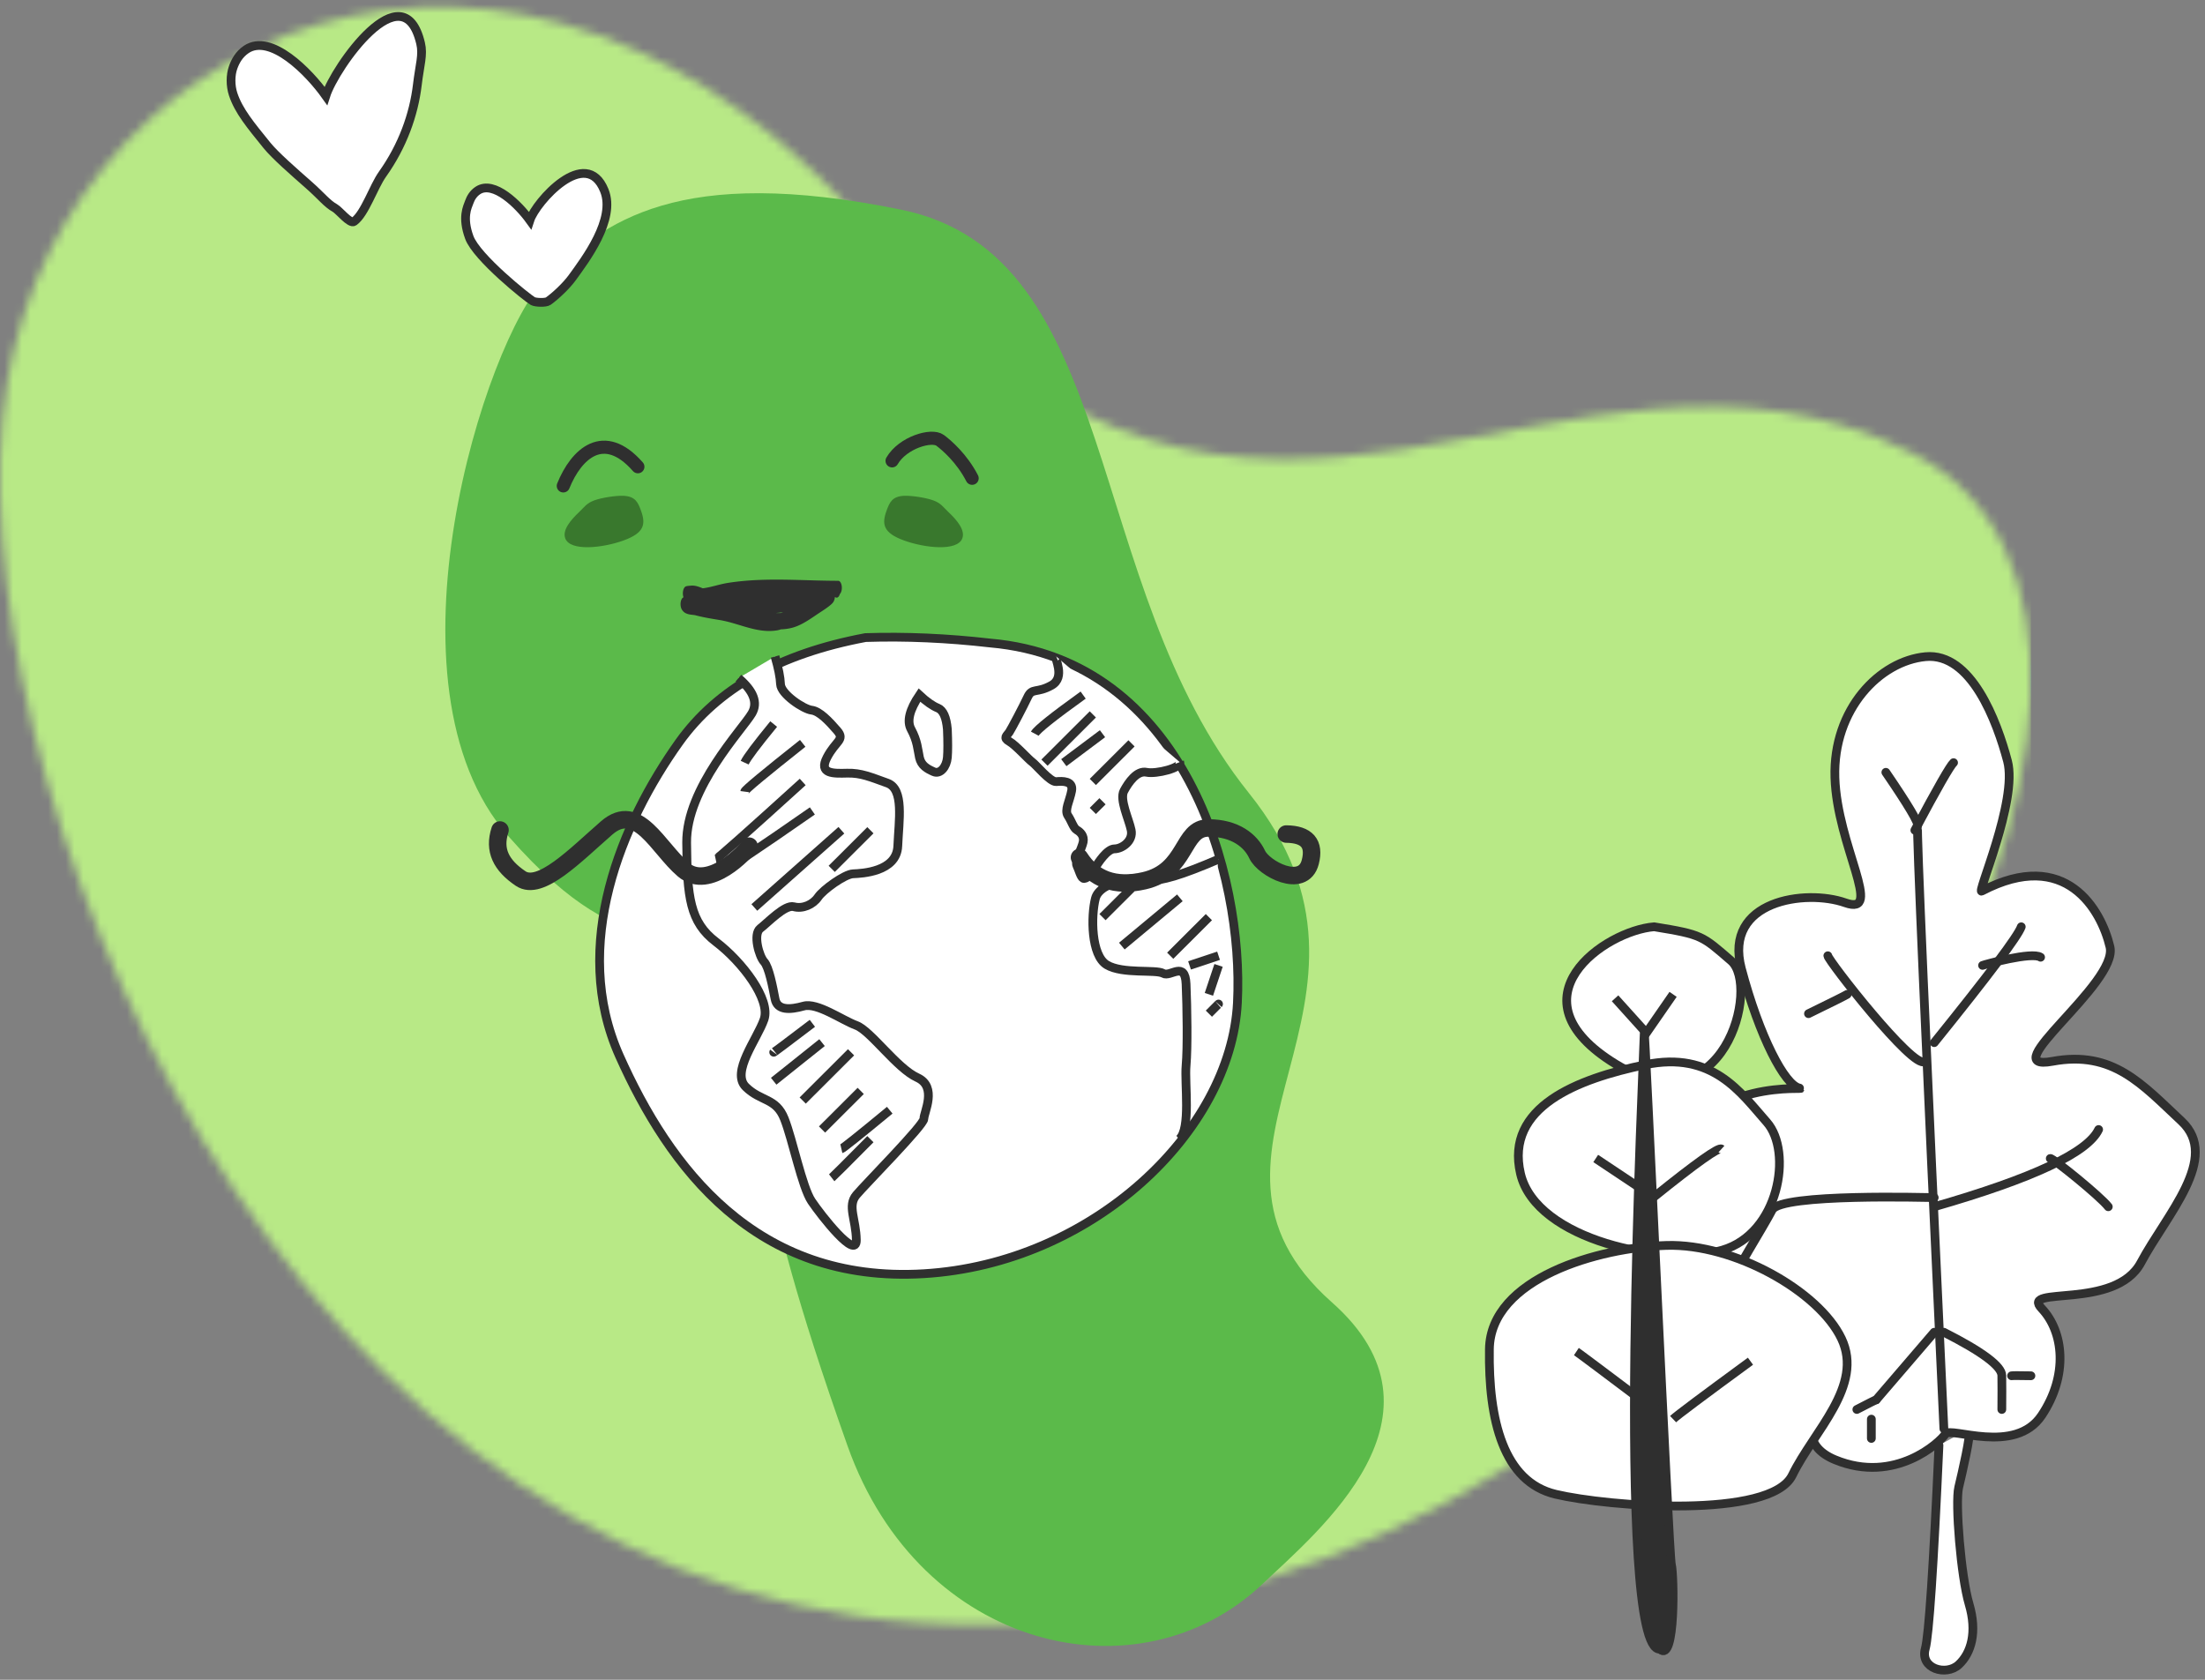 <svg width="252" height="192" viewBox="0 0 252 192" fill="none" xmlns="http://www.w3.org/2000/svg">
<rect x="0" y="0" width="252" height="192" fill="#808080" stroke="none"/>
<g clip-path="url(#clip0_2_665)">
<mask id="mask0_2_665" style="mask-type:alpha" maskUnits="userSpaceOnUse" x="0" y="0" width="233" height="186">
<path d="M218.334 51.688C258.267 71.385 206.964 177.487 120.947 185.268C34.93 193.05 -3.782 92.154 0.29 47.892C4.362 3.631 59.415 -21.769 101.088 28.263C142.761 78.296 178.401 31.99 218.334 51.688Z" fill="white"/>
</mask>
<g mask="url(#mask0_2_665)">
<path d="M218.334 51.688C258.267 71.385 206.964 177.487 120.947 185.268C34.93 193.05 -3.782 92.154 0.29 47.892C4.362 3.631 59.415 -21.769 101.088 28.263C142.761 78.296 178.401 31.99 218.334 51.688Z" fill="#48C7F4"/>
<path d="M232.105 -12.138H0V198.62H232.105V-12.138Z" fill="#B8E986"/>
</g>
<path fill-rule="evenodd" clip-rule="evenodd" d="M62.243 32.002C68.968 25.234 77.613 18.79 102.987 23.965C128.361 29.14 123.513 66.676 142.737 90.652C161.962 114.628 132.679 131.559 152.223 148.861C166.785 161.753 150.693 174.971 144.286 181.047C130.206 194.402 105.187 188.732 96.863 165.267C84.751 131.127 89.493 133.235 82.883 117.149C76.272 101.063 73.251 112.862 58.064 95.535C42.877 78.207 55.517 38.769 62.243 32.002Z" fill="#5BBA4A"/>
<path fill-rule="evenodd" clip-rule="evenodd" d="M88.598 66.251L88.498 66.251L88.399 66.252L88.3 66.252L88.201 66.253L88.102 66.254L88.003 66.255L87.904 66.257L87.805 66.258L87.706 66.26L87.607 66.262L87.508 66.264L87.409 66.267L87.31 66.269L87.21 66.272L87.112 66.275L87.013 66.278L86.913 66.282L86.814 66.285L86.715 66.289L86.616 66.294L86.517 66.298L86.418 66.303L86.319 66.308L86.22 66.313L86.121 66.318L86.022 66.324L85.924 66.33L85.825 66.337L85.726 66.343L85.627 66.35L85.528 66.357L85.429 66.365L85.33 66.373L85.231 66.381L85.132 66.389L85.034 66.398L84.935 66.407L84.836 66.416L84.737 66.426L84.639 66.436L84.54 66.447L84.441 66.457L84.342 66.468L84.244 66.48L84.145 66.492L84.046 66.504L83.948 66.516L83.849 66.529L83.751 66.542L83.652 66.556L83.554 66.57L83.455 66.584L83.357 66.599L83.258 66.614L83.16 66.63L83.103 66.639L83.047 66.649L82.991 66.659L82.935 66.669L82.879 66.68L82.824 66.691L82.768 66.702L82.713 66.714L82.658 66.726L82.603 66.738L82.548 66.75L82.493 66.763L82.438 66.775L82.383 66.788L82.329 66.801L82.274 66.814L82.166 66.841L82.058 66.868L81.95 66.895L81.843 66.923L81.736 66.95L81.629 66.977L81.522 67.003L81.416 67.029L81.363 67.042L81.31 67.055L81.257 67.067L81.204 67.08L81.152 67.092L81.099 67.104L81.046 67.115L80.993 67.127L80.941 67.138L80.888 67.148L80.835 67.159L80.783 67.169L80.73 67.179L80.677 67.188L80.625 67.197L80.572 67.206L80.52 67.214L80.467 67.222L80.415 67.229L80.362 67.236L80.315 67.242L80.286 67.23L80.196 67.195L80.151 67.177L80.106 67.16L80.06 67.142L80.014 67.125L79.968 67.108L79.921 67.091L79.874 67.075L79.85 67.067L79.827 67.059L79.803 67.051L79.779 67.044L79.755 67.037L79.731 67.029L79.707 67.022L79.682 67.015L79.658 67.009L79.634 67.002L79.609 66.996L79.585 66.99L79.56 66.984L79.535 66.979L79.51 66.974L79.485 66.969L79.46 66.964L79.435 66.959L79.409 66.955L79.384 66.951L79.359 66.948L79.333 66.945L79.307 66.942L79.281 66.939L79.255 66.937L79.23 66.935L79.204 66.934L79.177 66.933L79.151 66.932L79.124 66.932L79.111 66.932L79.096 66.933L79.061 66.934L79.018 66.936L78.968 66.939L78.912 66.943L78.852 66.948L78.821 66.951L78.79 66.953L78.758 66.956L78.726 66.959L78.695 66.963L78.664 66.966L78.633 66.97L78.603 66.974L78.574 66.978L78.546 66.982L78.518 66.987L78.492 66.992L78.479 66.995L78.466 66.998L78.453 67.001L78.44 67.004L78.426 67.008L78.412 67.012L78.397 67.018L78.38 67.025L78.36 67.034L78.334 67.049L78.306 67.068L78.28 67.09L78.25 67.12L78.234 67.139L78.193 67.197L78.17 67.237L78.149 67.277L78.115 67.359L78.088 67.448L78.072 67.514L78.059 67.581L78.05 67.65L78.042 67.752L78.041 67.853L78.046 67.953L78.055 68.035L78.069 68.112L78.086 68.187L78.087 68.188L78.112 68.27L78.1 68.274L78.084 68.282L78.058 68.297L78.032 68.316L77.992 68.353L77.954 68.398L77.919 68.451L77.883 68.52L77.851 68.596L77.825 68.679L77.804 68.768L77.789 68.861L77.779 68.958L77.776 69.055L77.78 69.155L77.789 69.253L77.805 69.348L77.827 69.438L77.85 69.512L77.878 69.581L77.909 69.643L77.919 69.66L77.933 69.684L77.946 69.705L77.96 69.727L77.974 69.748L77.988 69.767L78.002 69.785L78.016 69.803L78.03 69.82L78.044 69.837L78.058 69.853L78.072 69.868L78.086 69.883L78.1 69.897L78.114 69.911L78.128 69.924L78.142 69.936L78.155 69.948L78.169 69.96L78.183 69.971L78.197 69.982L78.211 69.992L78.225 70.002L78.239 70.012L78.252 70.021L78.266 70.031L78.28 70.039L78.294 70.048L78.308 70.056L78.322 70.064L78.336 70.072L78.349 70.079L78.363 70.086L78.377 70.093L78.391 70.1L78.405 70.106L78.418 70.113L78.433 70.119L78.446 70.125L78.461 70.131L78.488 70.141L78.516 70.152L78.543 70.162L78.571 70.171L78.598 70.179L78.626 70.187L78.654 70.195L78.681 70.202L78.709 70.209L78.736 70.215L78.763 70.221L78.79 70.227L78.817 70.232L78.844 70.237L78.871 70.241L78.898 70.246L78.924 70.25L78.95 70.254L78.976 70.257L79.002 70.261L79.052 70.267L79.101 70.273L79.149 70.279L79.195 70.284L79.238 70.289L79.28 70.293L79.319 70.298L79.356 70.303L79.373 70.305L79.389 70.308L79.404 70.31L79.418 70.313L79.431 70.316L79.443 70.318L79.454 70.32L79.465 70.323L79.508 70.335L79.553 70.346L79.597 70.358L79.642 70.369L79.731 70.391L79.82 70.413L79.909 70.434L79.999 70.455L80.088 70.475L80.177 70.495L80.266 70.514L80.355 70.533L80.444 70.551L80.533 70.569L80.622 70.587L80.711 70.604L80.8 70.621L80.888 70.637L80.977 70.654L81.066 70.67L81.155 70.686L81.244 70.701L81.332 70.717L81.421 70.732L81.598 70.762L81.775 70.792L81.952 70.821L82.128 70.851L82.305 70.88L82.354 70.888L82.404 70.897L82.453 70.906L82.502 70.915L82.552 70.925L82.601 70.935L82.65 70.945L82.7 70.955L82.749 70.966L82.799 70.976L82.848 70.987L82.897 70.999L82.947 71.01L82.996 71.022L83.046 71.034L83.095 71.046L83.144 71.058L83.194 71.07L83.243 71.083L83.292 71.096L83.342 71.109L83.391 71.122L83.44 71.135L83.49 71.148L83.589 71.176L83.688 71.203L83.786 71.232L83.885 71.26L83.984 71.289L84.083 71.318L84.182 71.348L84.281 71.378L84.48 71.437L84.679 71.497L84.778 71.527L84.878 71.557L84.978 71.587L85.078 71.616L85.178 71.645L85.278 71.674L85.378 71.702L85.478 71.73L85.579 71.757L85.629 71.771L85.68 71.784L85.73 71.798L85.781 71.811L85.831 71.823L85.881 71.836L85.932 71.849L85.982 71.861L86.033 71.873L86.084 71.885L86.134 71.897L86.185 71.909L86.236 71.92L86.287 71.931L86.338 71.942L86.389 71.952L86.44 71.963L86.491 71.973L86.542 71.983L86.593 71.992L86.644 72.001L86.695 72.01L86.746 72.019L86.798 72.027L86.849 72.035L86.901 72.043L86.952 72.051L87.004 72.058L87.055 72.064L87.107 72.071L87.159 72.077L87.21 72.083L87.262 72.088L87.314 72.093L87.366 72.098L87.418 72.102L87.47 72.106L87.522 72.109L87.574 72.112L87.626 72.115L87.679 72.117L87.731 72.119L87.784 72.12L87.836 72.121L87.888 72.121H87.941L87.994 72.121L88.046 72.12L88.099 72.118L88.152 72.116L88.205 72.114L88.258 72.111L88.311 72.107L88.364 72.103L88.418 72.099L88.471 72.094L88.524 72.088L88.577 72.082L88.631 72.075L88.684 72.068L88.738 72.06L88.792 72.052L88.821 72.047L88.85 72.042L88.879 72.036L88.907 72.03L88.936 72.024L88.965 72.017L88.994 72.01L89.022 72.003L89.051 71.995L89.079 71.987L89.108 71.979L89.136 71.971L89.164 71.962L89.192 71.953L89.22 71.943L89.248 71.933L89.28 71.932L89.326 71.93L89.372 71.928L89.418 71.926L89.464 71.923L89.51 71.92L89.556 71.916L89.602 71.912L89.648 71.908L89.693 71.904L89.739 71.899L89.784 71.894L89.83 71.888L89.875 71.882L89.92 71.876L89.965 71.869L90.01 71.862L90.055 71.855L90.1 71.847L90.145 71.839L90.189 71.831L90.234 71.822L90.278 71.813L90.323 71.803L90.367 71.793L90.411 71.783L90.455 71.772L90.499 71.761L90.543 71.75L90.586 71.738L90.613 71.73L90.64 71.723L90.667 71.715L90.694 71.707L90.721 71.698L90.747 71.69L90.774 71.681L90.801 71.673L90.827 71.664L90.854 71.655L90.88 71.645L90.907 71.636L90.933 71.627L90.96 71.617L90.986 71.607L91.012 71.597L91.038 71.587L91.064 71.577L91.091 71.566L91.117 71.556L91.143 71.545L91.169 71.534L91.221 71.512L91.272 71.49L91.324 71.467L91.375 71.443L91.427 71.419L91.478 71.394L91.529 71.369L91.579 71.344L91.63 71.318L91.681 71.292L91.731 71.265L91.781 71.238L91.831 71.211L91.881 71.183L91.931 71.155L91.981 71.126L92.031 71.097L92.08 71.069L92.129 71.039L92.179 71.01L92.228 70.98L92.277 70.95L92.326 70.919L92.375 70.889L92.424 70.858L92.473 70.827L92.521 70.796L92.57 70.764L92.618 70.733L92.667 70.701L92.715 70.669L92.812 70.606L92.908 70.542L93.004 70.477L93.1 70.413L93.196 70.348L93.387 70.219L93.482 70.155L93.578 70.092L93.673 70.028L93.721 69.997L93.768 69.966L93.83 69.926L93.917 69.869L93.969 69.834L94.026 69.797L94.087 69.756L94.151 69.713L94.218 69.668L94.286 69.621L94.322 69.596L94.357 69.571L94.393 69.546L94.429 69.521L94.465 69.495L94.501 69.469L94.537 69.444L94.573 69.417L94.609 69.391L94.644 69.365L94.679 69.338L94.714 69.312L94.749 69.285L94.782 69.259L94.816 69.232L94.848 69.206L94.88 69.18L94.912 69.153L94.942 69.127L94.972 69.101L94.987 69.088L95.002 69.075L95.016 69.061L95.03 69.048L95.044 69.035L95.058 69.022L95.072 69.008L95.085 68.994L95.099 68.98L95.112 68.966L95.125 68.952L95.139 68.937L95.152 68.922L95.166 68.906L95.179 68.89L95.193 68.873L95.207 68.854L95.221 68.833L95.236 68.811L95.252 68.786L95.269 68.758L95.287 68.726L95.304 68.691L95.315 68.665L95.326 68.64L95.337 68.612L95.348 68.581L95.359 68.549L95.37 68.51L95.382 68.465L95.393 68.416L95.403 68.36L95.412 68.297L95.418 68.234L95.438 68.246L95.462 68.26L95.474 68.267L95.486 68.273L95.499 68.28L95.515 68.288L95.537 68.297L95.552 68.302L95.588 68.311L95.621 68.313L95.652 68.31L95.702 68.297L95.751 68.272L95.79 68.242L95.828 68.204L95.863 68.159L95.896 68.108L95.933 68.035L95.964 67.956L95.982 67.896L95.996 67.883L96.04 67.829L96.08 67.765L96.115 67.692L96.146 67.611L96.171 67.523L96.19 67.43L96.203 67.333L96.209 67.233V67.133L96.203 67.034L96.19 66.936L96.171 66.843L96.146 66.755L96.116 66.674L96.08 66.601L96.04 66.537L95.996 66.483L95.95 66.441L95.9 66.409L95.85 66.391L95.798 66.384L95.7 66.384L95.602 66.384L95.504 66.384L95.406 66.383L95.21 66.382L95.014 66.38L94.819 66.377L94.622 66.374L94.426 66.371L94.23 66.367L94.033 66.363L93.836 66.359L93.639 66.354L93.442 66.35L93.246 66.344L93.048 66.339L92.654 66.328L91.864 66.306L91.469 66.295L91.271 66.29L91.073 66.285L90.875 66.28L90.677 66.276L90.48 66.271L90.282 66.267L90.084 66.264L89.885 66.26L89.687 66.258L89.489 66.255L89.291 66.253L89.093 66.252L88.994 66.251L88.895 66.251L88.796 66.251H88.697L88.598 66.251ZM89.496 69.981L89.471 69.99L89.447 69.999L89.422 70.007L89.397 70.016L89.372 70.024L89.348 70.032L89.323 70.04L89.298 70.047L89.274 70.055L89.249 70.062L89.224 70.069L89.219 70.071L89.186 70.071L89.141 70.072L89.095 70.072L89.049 70.072L89.004 70.072L88.958 70.071L88.912 70.07L88.866 70.069L88.82 70.068L88.774 70.067L88.728 70.065L88.682 70.063L88.669 70.063L88.709 70.06L88.752 70.056L88.795 70.053L88.838 70.049L88.882 70.046L88.925 70.042L88.968 70.038L89.011 70.034L89.054 70.029L89.097 70.025L89.14 70.021L89.184 70.016L89.227 70.011L89.27 70.007L89.313 70.002L89.356 69.996L89.399 69.991L89.442 69.986L89.486 69.98L89.507 69.978L89.496 69.981Z" fill="#2F2F2F"/>
<path d="M64.376 55.538C65.862 51.859 69.006 48.911 72.9 53.348" stroke="#2F2F2F" stroke-width="1.5" stroke-linecap="round"/>
<path d="M101.952 52.674C103.166 50.589 106.456 49.605 107.438 50.329C108.168 50.868 109.926 52.379 111.102 54.666" stroke="#2F2F2F" stroke-width="1.5" stroke-linecap="round"/>
<path fill-rule="evenodd" clip-rule="evenodd" d="M103.303 61.771C100.911 60.9 100.766 59.894 101.32 58.371C101.669 57.412 101.966 56.74 103.311 56.67C104.103 56.629 105.767 56.867 106.653 57.19C107.552 57.518 107.796 57.966 108.379 58.516C109.349 59.431 110.326 60.575 109.981 61.526C109.427 63.049 105.695 62.642 103.303 61.771Z" fill="#39782D"/>
<path fill-rule="evenodd" clip-rule="evenodd" d="M71.275 61.771C73.667 60.9 73.812 59.894 73.258 58.371C72.909 57.412 72.612 56.74 71.267 56.67C70.475 56.629 68.811 56.867 67.925 57.19C67.026 57.518 66.782 57.966 66.199 58.516C65.229 59.431 64.252 60.575 64.597 61.526C65.151 63.049 68.883 62.642 71.275 61.771Z" fill="#39782D"/>
<path fill-rule="evenodd" clip-rule="evenodd" d="M98.914 72.875C89.084 74.718 81.984 78.708 77.613 84.844C71.056 94.049 65.136 108.037 70.799 120.703C76.462 133.369 86.301 146.745 105.583 145.585C124.865 144.424 140.657 129.316 141.418 114.631C142.178 99.946 135.344 75.436 113.172 73.498C108.235 72.933 103.482 72.725 98.914 72.875Z" fill="white" stroke="#2F2F2F"/>
<path fill-rule="evenodd" clip-rule="evenodd" d="M84.393 77.507C86.128 78.978 86.64 80.322 85.93 81.537C84.865 83.36 78.421 90.053 78.474 96.311C78.528 102.57 78.85 105.395 81.835 107.664C84.82 109.932 88.105 114.246 87.322 116.515C86.538 118.783 83.51 122.55 85.239 124.242C86.967 125.933 88.685 125.462 89.641 127.875C90.597 130.287 91.659 135.675 92.755 137.306C93.85 138.936 97.898 144.1 97.866 141.736C97.834 139.371 96.814 137.842 97.866 136.587C98.918 135.331 105.604 128.591 105.589 127.875C105.575 127.158 107.164 124.221 104.834 123.168C102.504 122.115 99.498 117.803 97.866 117.205C96.234 116.606 93.399 114.56 91.842 114.996C90.285 115.431 88.834 115.512 88.577 114.175C88.32 112.839 87.88 110.527 87.322 109.926C86.763 109.325 86.023 106.777 86.892 106.112C87.762 105.446 89.716 103.361 90.725 103.639C91.735 103.917 92.916 103.395 93.496 102.542C94.075 101.689 96.534 99.916 97.49 99.876C98.445 99.836 102.48 99.674 102.605 96.706C102.73 93.739 103.342 90.195 101.42 89.506C99.498 88.817 98.403 88.331 96.824 88.372C95.246 88.412 93.52 88.483 94.517 86.569C95.514 84.655 96.602 84.584 95.677 83.511C94.752 82.438 93.657 81.273 92.755 81.171C91.853 81.07 89.244 79.349 89.201 78.194C89.172 77.425 88.964 76.371 88.577 75.035" fill="white"/>
<path d="M84.393 77.507C86.128 78.978 86.64 80.322 85.93 81.537C84.865 83.36 78.421 90.053 78.474 96.311C78.528 102.57 78.85 105.395 81.835 107.664C84.82 109.932 88.105 114.246 87.322 116.515C86.538 118.783 83.51 122.55 85.239 124.242C86.967 125.933 88.685 125.462 89.641 127.875C90.597 130.287 91.659 135.675 92.755 137.306C93.85 138.936 97.898 144.1 97.866 141.736C97.834 139.371 96.814 137.842 97.866 136.587C98.918 135.331 105.604 128.591 105.589 127.875C105.575 127.158 107.164 124.221 104.834 123.168C102.504 122.115 99.498 117.803 97.866 117.205C96.234 116.606 93.399 114.56 91.842 114.996C90.285 115.431 88.834 115.512 88.577 114.175C88.32 112.839 87.88 110.527 87.322 109.926C86.763 109.325 86.023 106.777 86.892 106.112C87.762 105.446 89.716 103.361 90.725 103.639C91.735 103.917 92.916 103.395 93.496 102.542C94.075 101.689 96.534 99.916 97.49 99.876C98.445 99.836 102.48 99.674 102.605 96.706C102.73 93.739 103.342 90.195 101.42 89.506C99.498 88.817 98.403 88.331 96.824 88.372C95.246 88.412 93.52 88.483 94.517 86.569C95.514 84.655 96.602 84.584 95.677 83.511C94.752 82.438 93.657 81.273 92.755 81.171C91.853 81.07 89.244 79.349 89.201 78.194C89.172 77.425 88.964 76.371 88.577 75.035" stroke="#2F2F2F"/>
<path fill-rule="evenodd" clip-rule="evenodd" d="M105.079 79.448C103.943 81.132 103.624 82.434 104.122 83.354C104.869 84.734 104.876 85.657 105.079 86.581C105.282 87.504 105.946 87.871 106.701 88.205C107.457 88.539 108.182 87.638 108.271 86.581C108.331 85.876 108.331 84.8 108.271 83.354C108.15 81.982 107.787 81.173 107.182 80.928C106.577 80.683 105.876 80.19 105.079 79.448Z" fill="white" stroke="#2F2F2F"/>
<path fill-rule="evenodd" clip-rule="evenodd" d="M120.708 75.035C120.43 75.156 121.844 77.403 120.163 78.339C118.482 79.274 117.955 78.583 117.454 79.66C116.952 80.738 115.596 83.304 115.341 83.693C115.086 84.083 114.6 84.327 115.341 84.744C116.083 85.16 117.524 86.79 117.974 87.109C118.425 87.427 120.013 89.4 120.708 89.339C121.404 89.278 122.69 89.227 122.47 90.396C122.25 91.565 121.624 92.592 122.053 93.233C122.482 93.873 122.679 94.646 123.073 94.87C123.467 95.093 123.93 95.54 123.791 96.242C123.652 96.943 122.818 98.407 123.073 98.936C123.328 99.465 123.501 100.237 123.791 100.39C124.081 100.542 124.73 99.953 125.113 99.272C125.496 98.59 126.538 97.025 127.373 97.025C128.208 97.025 129.541 96.14 129.274 94.87C129.008 93.599 127.918 91.382 128.451 90.396C128.984 89.41 129.935 88.038 131.036 88.271C132.137 88.505 135.082 87.756 134.827 87.109" fill="white"/>
<path d="M120.708 75.035C120.43 75.156 121.844 77.403 120.163 78.339C118.482 79.274 117.955 78.583 117.454 79.66C116.952 80.738 115.596 83.304 115.341 83.693C115.086 84.083 114.6 84.327 115.341 84.744C116.083 85.16 117.524 86.79 117.974 87.109C118.425 87.427 120.013 89.4 120.708 89.339C121.404 89.278 122.69 89.227 122.47 90.396C122.25 91.565 121.624 92.592 122.053 93.233C122.482 93.873 122.679 94.646 123.073 94.87C123.467 95.093 123.93 95.54 123.791 96.242C123.652 96.943 122.818 98.407 123.073 98.936C123.328 99.465 123.501 100.237 123.791 100.39C124.081 100.542 124.73 99.953 125.113 99.272C125.496 98.59 126.538 97.025 127.373 97.025C128.208 97.025 129.541 96.14 129.274 94.87C129.008 93.599 127.918 91.382 128.451 90.396C128.984 89.41 129.935 88.038 131.036 88.271C132.137 88.505 135.082 87.756 134.827 87.109" stroke="#2F2F2F"/>
<path fill-rule="evenodd" clip-rule="evenodd" d="M139.263 98.207C135.043 100.026 132.502 100.788 131.638 100.492C130.344 100.048 125.704 100.663 125.188 102.692C124.672 104.721 124.684 109.204 126.492 110.284C128.301 111.365 132.108 110.775 132.933 111.255C133.759 111.736 135.434 109.754 135.551 112.476C135.668 115.198 135.736 119.752 135.551 121.803C135.367 123.853 136.123 129.036 134.768 130.207" fill="white"/>
<path d="M139.263 98.207C135.043 100.026 132.502 100.788 131.638 100.492C130.344 100.048 125.704 100.663 125.188 102.692C124.672 104.721 124.684 109.204 126.492 110.284C128.301 111.365 132.108 110.775 132.933 111.255C133.759 111.736 135.434 109.754 135.551 112.476C135.668 115.198 135.736 119.752 135.551 121.803C135.367 123.853 136.123 129.036 134.768 130.207" stroke="#2F2F2F"/>
<path fill-rule="evenodd" clip-rule="evenodd" d="M85.105 87.173C85.362 86.613 86.467 85.142 88.421 82.759L85.105 87.173Z" fill="white"/>
<path d="M85.105 87.173C85.362 86.613 86.467 85.142 88.421 82.759" stroke="#2F2F2F"/>
<path fill-rule="evenodd" clip-rule="evenodd" d="M85.105 90.483C85.131 90.287 87.342 88.448 91.737 84.965L85.105 90.483Z" fill="white"/>
<path d="M85.105 90.483C85.131 90.287 87.342 88.448 91.737 84.965" stroke="#2F2F2F"/>
<path fill-rule="evenodd" clip-rule="evenodd" d="M81.79 98.207C81.982 98.166 85.298 95.224 91.737 89.379L81.79 98.207Z" fill="white"/>
<path d="M81.79 98.207C81.982 98.166 85.298 95.224 91.737 89.379" stroke="#2F2F2F"/>
<path fill-rule="evenodd" clip-rule="evenodd" d="M82.895 99.31C83.135 99.347 86.451 97.14 92.842 92.69L82.895 99.31Z" fill="white"/>
<path d="M82.895 99.31C83.135 99.347 86.451 97.14 92.842 92.69" stroke="#2F2F2F"/>
<path fill-rule="evenodd" clip-rule="evenodd" d="M86.21 103.724L96.158 94.897L86.21 103.724Z" fill="white"/>
<path d="M86.21 103.724L96.158 94.897" stroke="#2F2F2F"/>
<path fill-rule="evenodd" clip-rule="evenodd" d="M95.053 99.31L99.474 94.897L95.053 99.31Z" fill="white"/>
<path d="M95.053 99.31L99.474 94.897" stroke="#2F2F2F"/>
<path fill-rule="evenodd" clip-rule="evenodd" d="M88.423 120.27C88.353 120.365 89.826 119.264 92.842 116.965L88.423 120.27Z" fill="white"/>
<path d="M88.423 120.27C88.353 120.365 89.826 119.264 92.842 116.965" stroke="#2F2F2F"/>
<path fill-rule="evenodd" clip-rule="evenodd" d="M88.421 123.586L93.947 119.172L88.421 123.586Z" fill="white"/>
<path d="M88.421 123.586L93.947 119.172" stroke="#2F2F2F"/>
<path fill-rule="evenodd" clip-rule="evenodd" d="M91.737 125.793L97.263 120.276L91.737 125.793Z" fill="white"/>
<path d="M91.737 125.793L97.263 120.276" stroke="#2F2F2F"/>
<path fill-rule="evenodd" clip-rule="evenodd" d="M93.947 129.104L98.368 124.69L93.947 129.104Z" fill="white"/>
<path d="M93.947 129.104L98.368 124.69" stroke="#2F2F2F"/>
<path fill-rule="evenodd" clip-rule="evenodd" d="M96.158 131.31C96.324 131.272 98.166 129.801 101.684 126.896L96.158 131.31Z" fill="white"/>
<path d="M96.158 131.31C96.324 131.272 98.166 129.801 101.684 126.896" stroke="#2F2F2F"/>
<path fill-rule="evenodd" clip-rule="evenodd" d="M95.053 134.621C95.193 134.512 96.667 133.041 99.474 130.207L95.053 134.621Z" fill="white"/>
<path d="M95.053 134.621C95.193 134.512 96.667 133.041 99.474 130.207" stroke="#2F2F2F"/>
<path fill-rule="evenodd" clip-rule="evenodd" d="M118.263 83.862C118.52 83.382 120.362 81.911 123.789 79.448L118.263 83.862Z" fill="white"/>
<path d="M118.263 83.862C118.52 83.382 120.362 81.911 123.789 79.448" stroke="#2F2F2F"/>
<path fill-rule="evenodd" clip-rule="evenodd" d="M119.368 87.172L124.895 81.655L119.368 87.172Z" fill="white"/>
<path d="M119.368 87.172L124.895 81.655" stroke="#2F2F2F"/>
<path fill-rule="evenodd" clip-rule="evenodd" d="M121.579 87.173L126 83.862L121.579 87.173Z" fill="white"/>
<path d="M121.579 87.173L126 83.862" stroke="#2F2F2F"/>
<path fill-rule="evenodd" clip-rule="evenodd" d="M124.895 89.379L129.316 84.965L124.895 89.379Z" fill="white"/>
<path d="M124.895 89.379L129.316 84.965" stroke="#2F2F2F"/>
<path fill-rule="evenodd" clip-rule="evenodd" d="M124.895 92.69L126 91.586L124.895 92.69Z" fill="white"/>
<path d="M124.895 92.69L126 91.586" stroke="#2F2F2F"/>
<path fill-rule="evenodd" clip-rule="evenodd" d="M126 104.827L129.316 101.517L126 104.827Z" fill="white"/>
<path d="M126 104.827L129.316 101.517" stroke="#2F2F2F"/>
<path fill-rule="evenodd" clip-rule="evenodd" d="M128.211 108.138L134.842 102.621L128.211 108.138Z" fill="white"/>
<path d="M128.211 108.138L134.842 102.621" stroke="#2F2F2F"/>
<path fill-rule="evenodd" clip-rule="evenodd" d="M133.737 109.241L138.158 104.828L133.737 109.241Z" fill="white"/>
<path d="M133.737 109.241L138.158 104.828" stroke="#2F2F2F"/>
<path fill-rule="evenodd" clip-rule="evenodd" d="M135.947 110.345L139.263 109.241L135.947 110.345Z" fill="white"/>
<path d="M135.947 110.345L139.263 109.241" stroke="#2F2F2F"/>
<path fill-rule="evenodd" clip-rule="evenodd" d="M138.158 113.655L139.263 110.345L138.158 113.655Z" fill="white"/>
<path d="M138.158 113.655L139.263 110.345" stroke="#2F2F2F"/>
<path fill-rule="evenodd" clip-rule="evenodd" d="M138.158 115.862C138.972 115.043 139.336 114.68 139.251 114.773L138.158 115.862Z" fill="white"/>
<path d="M138.158 115.862C138.972 115.043 139.336 114.68 139.251 114.773" stroke="#2F2F2F"/>
<path d="M123.37 98.005C124.994 100.537 127.457 101.425 130.761 100.67C135.717 99.536 135.022 94.637 138.099 94.637C141.176 94.637 142.946 96.099 143.681 97.68C144.417 99.261 148.927 101.699 149.744 98.537C150.288 96.429 149.373 95.361 146.999 95.331" stroke="#2F2F2F" stroke-width="2" stroke-linecap="round"/>
<path d="M85.615 96.718C85.308 97.238 81.031 101.899 78.11 99.409C75.188 96.919 72.895 91.528 69.326 94.637C65.757 97.746 61.748 101.931 59.505 100.418C57.262 98.906 56.391 97.174 57.142 94.87" stroke="#2F2F2F" stroke-width="2" stroke-linecap="round"/>
<path fill-rule="evenodd" clip-rule="evenodd" d="M221.597 165.194C220.966 179.188 220.444 186.942 220.031 188.454C219.41 190.723 222.413 191.6 223.852 190.273C225.29 188.946 225.985 186.548 225.042 183.359C224.1 180.171 223.43 171.78 223.852 170.003C224.274 168.227 225.241 164.103 225.067 163.311" fill="white"/>
<path d="M221.597 165.194C220.966 179.188 220.444 186.942 220.031 188.454C219.41 190.723 222.413 191.6 223.852 190.273C225.29 188.946 225.985 186.548 225.042 183.359C224.1 180.171 223.43 171.78 223.852 170.003C224.274 168.227 225.241 164.103 225.067 163.311" stroke="#2F2F2F" stroke-linecap="round" stroke-linejoin="round"/>
<path fill-rule="evenodd" clip-rule="evenodd" d="M220.062 75.057C214.838 75.552 209.464 81.038 209.705 88.866C209.946 96.695 215.365 104.773 210.885 103.187C206.405 101.6 196.939 102.884 199.011 110.703C201.082 118.521 203.997 124.068 205.659 124.368C207.321 124.668 194.314 123.018 192.098 132.486C189.882 141.953 190.387 155.619 210.885 154.419C210.957 156.197 202.84 163.993 209.705 166.842C216.57 169.691 221.772 164.807 222.326 163.908C222.881 163.008 230.275 166.357 233.334 161.78C236.393 157.203 235.863 152.234 233.334 149.557C230.805 146.88 241.741 149.814 244.679 144.309C247.618 138.805 253.808 132.336 249.304 128.138C244.799 123.94 241.499 120.03 234.563 121.31C227.626 122.591 242.125 112.404 241.138 108.223C240.151 104.041 236.104 96.823 226.517 101.835C225.723 102.521 230.636 91.541 229.432 86.996C228.227 82.451 225.287 74.561 220.062 75.057Z" fill="white" stroke="#2F2F2F" stroke-linecap="round" stroke-linejoin="round"/>
<path d="M215.526 88.276C218.084 92.024 219.294 94.056 219.156 94.371C219.018 94.687 220.019 117.667 222.158 163.31" stroke="#2F2F2F" stroke-linecap="round" stroke-linejoin="round"/>
<path d="M223.263 87.172C222.885 87.503 221.411 90.078 218.842 94.897" stroke="#2F2F2F" stroke-linecap="round" stroke-linejoin="round"/>
<path d="M208.895 109.242C208.939 109.81 218.655 122.253 219.947 121.331" stroke="#2F2F2F" stroke-linecap="round" stroke-linejoin="round"/>
<path d="M211.105 113.655C210.854 113.814 209.38 114.55 206.684 115.862" stroke="#2F2F2F" stroke-linecap="round" stroke-linejoin="round"/>
<path d="M221.053 119.173C227.309 111.417 230.625 107.003 231 105.931" stroke="#2F2F2F" stroke-linecap="round" stroke-linejoin="round"/>
<path d="M226.579 110.345C226.845 110.236 232.225 108.747 233.21 109.412" stroke="#2F2F2F" stroke-linecap="round" stroke-linejoin="round"/>
<path d="M221.053 136.884C220.485 136.895 203.514 136.375 202.533 138.293C201.552 140.212 197.902 145.967 197.842 146.759" stroke="#2F2F2F" stroke-linecap="round" stroke-linejoin="round"/>
<path d="M201.158 139.035C201.082 138.865 199.457 137.749 198.947 136.828" stroke="#2F2F2F" stroke-linecap="round" stroke-linejoin="round"/>
<path d="M221.053 137.931C232.328 134.688 238.592 131.746 239.842 129.104" stroke="#2F2F2F" stroke-linecap="round" stroke-linejoin="round"/>
<path d="M234.316 132.415C234.601 132.334 240.107 136.809 240.947 137.931" stroke="#2F2F2F" stroke-linecap="round" stroke-linejoin="round"/>
<path d="M221.053 152.276L214.421 160" stroke="#2F2F2F" stroke-linecap="round" stroke-linejoin="round"/>
<path d="M222.158 152.276C226.558 154.509 228.765 156.159 228.779 157.225C228.793 158.292 228.793 159.584 228.779 161.103" stroke="#2F2F2F" stroke-linecap="round" stroke-linejoin="round"/>
<path d="M229.895 157.25C229.992 157.226 230.729 157.226 232.105 157.25" stroke="#2F2F2F" stroke-linecap="round" stroke-linejoin="round"/>
<path d="M213.868 162.207V164.414" stroke="#2F2F2F" stroke-linecap="round" stroke-linejoin="round"/>
<path d="M214.421 160C214.34 160.011 213.604 160.379 212.211 161.103" stroke="#2F2F2F" stroke-linecap="round" stroke-linejoin="round"/>
<path fill-rule="evenodd" clip-rule="evenodd" d="M28.144 5.649C27.304 6.217 26.894 7.006 26.646 7.696C26.323 8.593 26.323 9.795 26.646 10.771C27.283 12.695 28.64 14.306 30.505 16.613C31.436 17.764 33.591 19.645 35.3 21.15C36.73 22.409 37.352 23.264 38.276 23.778C38.761 24.048 40.012 25.645 40.462 25.319C41.708 24.413 42.678 21.36 43.712 19.908C46.011 16.681 47.29 13.094 47.694 9.71C47.977 7.343 48.383 6.276 48.067 4.945C46.074 -3.44 38.276 7.696 37.237 10.95C35.3 8.22 30.924 3.769 28.144 5.649Z" fill="white" stroke="#2F2F2F" stroke-linecap="round"/>
<path fill-rule="evenodd" clip-rule="evenodd" d="M54.611 21.772C54.062 22.137 53.794 22.644 53.632 23.087C53.42 23.664 52.789 24.832 53.632 27.133C54.474 29.434 60.295 34.086 60.899 34.417C61.216 34.59 62.371 34.627 62.665 34.417C63.48 33.834 64.723 32.67 65.4 31.736C66.902 29.662 70.399 25.064 69.065 21.772C66.975 16.612 61.236 23.087 60.557 25.18C59.29 23.424 56.429 20.563 54.611 21.772Z" fill="white" stroke="#2F2F2F" stroke-linecap="round"/>
<path fill-rule="evenodd" clip-rule="evenodd" d="M189.045 105.931C183.46 106.372 172.289 114.064 184.645 121.621C197 129.179 201.179 112.702 197.844 109.821C194.509 106.941 194.55 106.831 189.045 105.931Z" fill="white" stroke="#2F2F2F"/>
<path fill-rule="evenodd" clip-rule="evenodd" d="M188.012 121.702C180.288 123.317 171.983 126.499 173.772 134.15C175.562 141.802 190.366 144.798 196.844 142.89C203.322 140.981 204.897 131.636 201.921 128.265C198.945 124.894 195.736 120.087 188.012 121.702Z" fill="white" stroke="#2F2F2F"/>
<path fill-rule="evenodd" clip-rule="evenodd" d="M190.465 142.352C182.738 142.582 170.335 146.096 170.216 154.204C170.097 162.313 171.819 169.378 177.797 170.795C183.775 172.212 202.38 173.664 204.835 168.615C207.289 163.566 213.029 158.411 210.456 153.006C207.883 147.601 198.191 142.122 190.465 142.352Z" fill="white" stroke="#2F2F2F"/>
<path fill-rule="evenodd" clip-rule="evenodd" d="M189.712 188.501C184.454 188.847 187.892 120.347 187.913 118.127C187.934 115.908 190.719 177.692 191.015 178.831C191.31 179.97 191.519 190.193 189.712 188.501Z" fill="#2F2F2F" stroke="#2F2F2F"/>
<path d="M180.158 154.483C180.486 154.701 183.433 156.908 189 161.104" stroke="#2F2F2F"/>
<path d="M191.211 162.207C191.635 161.8 194.583 159.593 200.053 155.586" stroke="#2F2F2F"/>
<path d="M182.368 132.414C182.608 132.571 184.818 134.042 189 136.828" stroke="#2F2F2F"/>
<path d="M189 136.828C193.872 132.905 196.451 131.074 196.737 131.335" stroke="#2F2F2F"/>
<path d="M184.579 114.104L188.154 118.069L191.21 113.655" stroke="#2F2F2F"/>
</g>
<defs>
<clipPath id="clip0_2_665">
<rect width="252" height="192" fill="white"/>
</clipPath>
</defs>
</svg>
